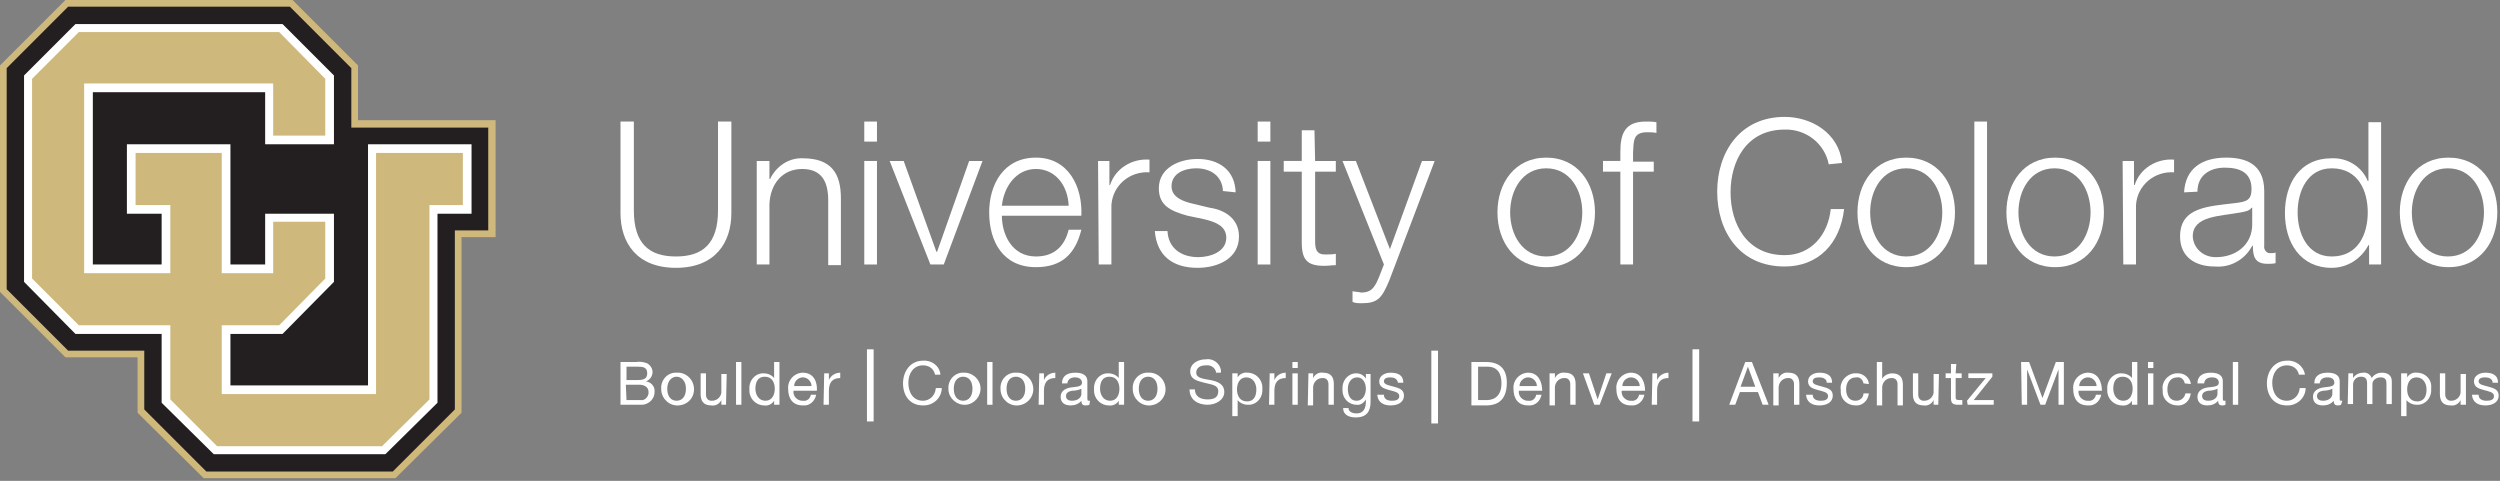 <?xml version="1.0" encoding="utf-8"?>
<!-- Generator: Adobe Illustrator 27.6.1, SVG Export Plug-In . SVG Version: 6.00 Build 0)  -->
<svg version="1.1" id="Layer_1_copy" xmlns="http://www.w3.org/2000/svg" xmlns:xlink="http://www.w3.org/1999/xlink" x="0px"
	 y="0px" viewBox="0 0 374.3 72" style="enable-background:new 0 0 374.3 72;" xml:space="preserve">
<rect x="0" y="0" width="374.3" height="72" fill="#808080" stroke="none"/>
<style type="text/css">
	.st0{fill:#FFFFFF;}
	.st1{fill:none;stroke:#FFFFFF;}
	.st2{fill:#CFB87C;}
	.st3{fill:#231F20;}
</style>
<path class="st0" d="M92.9,18.2h2v13.3c0,5,2.3,6.9,6.3,6.9s6.3-1.9,6.3-6.9V18.2h2v13.7c0,4.4-2.4,8.2-8.3,8.2s-8.3-3.8-8.3-8.2
	L92.9,18.2z"/>
<path class="st0" d="M113.3,24.1h1.9v2.7h0.1c0.9-1.9,2.8-3.2,4.9-3.1c4.3,0,5.7,2.3,5.7,6v10h-1.9v-9.7c0-2.7-0.9-4.7-3.9-4.7
	s-4.8,2.3-4.9,5.3v9h-1.9L113.3,24.1z"/>
<path class="st0" d="M129.4,18.2h1.9v3h-1.9V18.2z M129.4,24.1h1.9v15.5h-1.9V24.1z"/>
<path class="st0" d="M133.2,24.1h2.1l4.9,13.6h0.1l4.8-13.6h2l-5.8,15.5h-2L133.2,24.1z"/>
<path class="st0" d="M150,32.3c0,2.8,1.5,6.1,5.1,6.1c2.8,0,4.3-1.6,4.9-4h1.9C161,38,159,40,155.1,40c-4.9,0-7-3.8-7-8.2
	c0-4.1,2.1-8.2,7-8.2s7,4.4,6.8,8.7L150,32.3z M160,30.8c-0.1-2.9-1.9-5.5-4.9-5.5s-4.8,2.7-5.1,5.5H160z"/>
<path class="st0" d="M164.4,24.1h1.7v3.6h0.1c0.8-2.5,3.3-4,5.9-3.8v1.9c-2.9-0.2-5.5,1.9-5.7,4.9c0,0.2,0,0.4,0,0.7v8.2h-1.9
	L164.4,24.1z"/>
<path class="st0" d="M183.1,28.6c-0.1-2.3-1.9-3.4-4-3.4c-1.7,0-3.7,0.7-3.7,2.7c0,1.7,1.9,2.3,3.2,2.6l2.5,0.6
	c2.2,0.3,4.4,1.6,4.4,4.3c0,3.4-3.3,4.7-6.2,4.7c-3.6,0-6.1-1.7-6.4-5.5h1.9c0.1,2.5,2,3.9,4.6,3.9c1.8,0,4.2-0.8,4.2-2.9
	c0-1.8-1.7-2.4-3.4-2.8l-2.4-0.5c-2.5-0.7-4.3-1.5-4.3-4.1c0-3.1,3.1-4.4,5.8-4.4c3.1,0,5.6,1.6,5.7,5L183.1,28.6z"/>
<path class="st0" d="M188.3,18.2h1.9v3h-1.9V18.2z M188.3,24.1h1.9v15.5h-1.9V24.1z"/>
<path class="st0" d="M196.9,24.1h3.1v1.6h-3.1v10.4c0,1.2,0.2,2,1.5,2c0.5,0,1.1,0,1.6-0.1v1.7c-0.6,0-1.1,0.1-1.7,0.1
	c-2.5,0-3.4-0.8-3.4-3.5V25.7h-2.7v-1.6h2.7v-4.6h1.9L196.9,24.1z"/>
<path class="st0" d="M201,24.1h2l5.1,13.2l4.8-13.2h1.9L208,42c-1.1,2.6-1.7,3.4-4.1,3.4c-0.5,0-1,0-1.4-0.2v-1.6
	c0.4,0.1,0.9,0.1,1.3,0.2c1.7,0,2.1-1,2.7-2.4l0.7-1.8L201,24.1z"/>
<path class="st0" d="M238.8,31.8c0,4.4-2.6,8.2-7.3,8.2s-7.3-3.8-7.3-8.2s2.6-8.2,7.3-8.2S238.8,27.4,238.8,31.8z M226.1,31.8
	c0,3.3,1.8,6.6,5.4,6.6s5.4-3.3,5.4-6.6s-1.8-6.6-5.4-6.6S226.1,28.5,226.1,31.8L226.1,31.8z"/>
<path class="st0" d="M247.6,25.7h-3.1v13.9h-1.9V25.7H240v-1.6h2.6v-1.4c0-2.7,0.7-4.5,3.8-4.5c0.5,0,1.1,0,1.6,0.1v1.6
	c-0.5-0.1-0.9-0.1-1.4-0.1c-2.1,0-2,1.3-2.1,3v1.4h3.1L247.6,25.7z"/>
<path class="st0" d="M273.8,24.6c-0.6-3.1-3.4-5.3-6.6-5.2c-5.7,0-8.1,4.7-8.1,9.4s2.4,9.4,8.1,9.4c4,0,6.5-3.1,6.9-6.9h2
	c-0.6,5.2-3.9,8.6-8.9,8.6c-6.8,0-10.1-5.3-10.1-11.2s3.4-11.2,10.1-11.2c4,0,8.1,2.4,8.6,6.9L273.8,24.6z"/>
<path class="st0" d="M292.7,31.8c0,4.4-2.6,8.2-7.3,8.2s-7.3-3.8-7.3-8.2s2.6-8.2,7.3-8.2S292.7,27.4,292.7,31.8z M280,31.8
	c0,3.3,1.8,6.6,5.4,6.6s5.4-3.3,5.4-6.6s-1.8-6.6-5.4-6.6S280,28.5,280,31.8L280,31.8z"/>
<path class="st0" d="M295.6,18.2h1.9v21.4h-1.9V18.2z"/>
<path class="st0" d="M315,31.8c0,4.4-2.6,8.2-7.3,8.2s-7.3-3.8-7.3-8.2s2.6-8.2,7.3-8.2S315,27.4,315,31.8z M302.2,31.8
	c0,3.3,1.8,6.6,5.4,6.6s5.4-3.3,5.4-6.6s-1.8-6.6-5.4-6.6S302.2,28.5,302.2,31.8L302.2,31.8z"/>
<path class="st0" d="M317.8,24.1h1.7v3.6h0.1c0.8-2.5,3.3-4,5.9-3.8v1.9c-2.9-0.2-5.5,1.9-5.7,4.9c0,0.2,0,0.4,0,0.7v8.2h-1.9
	L317.8,24.1z"/>
<path class="st0" d="M327,28.8c0.2-3.6,2.7-5.2,6.3-5.2c2.7,0,5.7,0.8,5.7,5v8.2c-0.1,0.5,0.3,1.1,0.8,1.1c0.1,0,0.2,0,0.3,0
	c0.2,0,0.4,0,0.6-0.1v1.6c-0.4,0.1-0.8,0.1-1.2,0.1c-1.9,0-2.2-1.1-2.2-2.7h-0.1c-1.1,2.1-3.3,3.3-5.6,3.1c-2.9,0-5.2-1.4-5.2-4.5
	c0-4.4,4.2-4.5,8.3-5c1.6-0.2,2.4-0.4,2.4-2.1c0-2.5-1.8-3.2-4-3.2s-4.1,1.1-4.1,3.6L327,28.8z M337.1,31.1L337.1,31.1
	c-0.3,0.5-1.1,0.6-1.6,0.7c-3.2,0.6-7.2,0.5-7.2,3.6c0.1,1.8,1.6,3.1,3.4,3.1c0,0,0.1,0,0.1,0c2.9,0,5.4-1.8,5.4-4.9V31.1z"/>
<path class="st0" d="M356.4,39.6h-1.7v-2.9h-0.1c-1.1,2.1-3.2,3.4-5.5,3.4c-4.7,0-7-3.8-7-8.2s2.2-8.2,7-8.2
	c2.3-0.1,4.5,1.2,5.4,3.4h0.1v-8.8h1.9V39.6z M349.1,38.4c4,0,5.4-3.4,5.4-6.6s-1.4-6.6-5.4-6.6c-3.6,0-5.1,3.4-5.1,6.6
	S345.5,38.4,349.1,38.4z"/>
<path class="st0" d="M373.9,31.8c0,4.4-2.6,8.2-7.3,8.2s-7.3-3.8-7.3-8.2s2.6-8.2,7.3-8.2S373.9,27.4,373.9,31.8z M361.1,31.8
	c0,3.3,1.8,6.6,5.4,6.6s5.4-3.3,5.4-6.6s-1.8-6.6-5.4-6.6S361.1,28.5,361.1,31.8z"/>
<line class="st1" x1="130.3" y1="52.3" x2="130.3" y2="63.1"/>
<line class="st1" x1="214.8" y1="52.5" x2="214.8" y2="63.4"/>
<line class="st1" x1="253.9" y1="52.3" x2="253.9" y2="63.1"/>
<path class="st0" d="M92.9,54.2h2.3c0.6-0.1,1.2,0,1.7,0.2c0.5,0.3,0.8,0.8,0.8,1.3c0,0.6-0.4,1.2-1,1.4l0,0
	c0.8,0.1,1.4,0.8,1.3,1.6c0,1-0.8,1.8-1.8,1.9c-0.1,0-0.1,0-0.2,0h-3.1V54.2z M93.8,56.9h1.7c1,0,1.4-0.3,1.4-1c0-0.9-0.6-1-1.4-1
	h-1.7V56.9z M93.8,59.9h2.1c0.6,0.1,1.1-0.4,1.2-1c0-0.1,0-0.1,0-0.2c0-0.8-0.7-1.1-1.4-1.1h-2L93.8,59.9z"/>
<path class="st0" d="M101.3,55.8c1.3-0.1,2.5,0.9,2.6,2.3s-0.9,2.5-2.3,2.6c-1.3,0.1-2.5-0.9-2.6-2.3c0-0.1,0-0.1,0-0.2
	c-0.1-1.2,0.8-2.3,2-2.4C101.1,55.8,101.2,55.8,101.3,55.8z M101.3,60c0.8,0,1.4-0.6,1.4-1.8s-0.7-1.8-1.4-1.8s-1.4,0.6-1.4,1.8
	S100.5,60,101.3,60L101.3,60z"/>
<path class="st0" d="M108.7,60.6H108v-0.7l0,0c-0.3,0.6-0.9,0.9-1.5,0.8c-1.2,0-1.6-0.7-1.6-1.7v-3.1h0.8v3.2c0,0.5,0.3,0.9,0.8,0.9
	c0,0,0.1,0,0.1,0c0.7,0,1.3-0.5,1.4-1.2c0-0.1,0-0.2,0-0.2v-2.6h0.8L108.7,60.6z"/>
<path class="st0" d="M110.2,54.2h0.8v6.4h-0.8L110.2,54.2z"/>
<path class="st0" d="M116.7,60.6h-0.8V60l0,0c-0.3,0.5-0.9,0.8-1.5,0.7c-1.2,0-2.2-1-2.2-2.2c0-0.1,0-0.2,0-0.2
	c-0.1-1.2,0.7-2.3,1.9-2.4c0.1,0,0.2,0,0.3,0c0.6,0,1.2,0.3,1.5,0.7l0,0v-2.4h0.8L116.7,60.6z M114.6,60c1,0,1.4-0.9,1.4-1.8
	s-0.4-1.8-1.5-1.8s-1.4,0.9-1.4,1.8S113.6,60,114.6,60z"/>
<path class="st0" d="M122.2,59.1c-0.2,1-1,1.7-2,1.6c-1.5,0-2.2-1-2.2-2.5c-0.1-1.2,0.8-2.3,2.1-2.4c0,0,0.1,0,0.1,0
	c1.7,0,2.2,1.5,2.1,2.7h-3.5c-0.1,0.8,0.5,1.4,1.2,1.5c0.1,0,0.2,0,0.2,0c0.6,0.1,1.1-0.3,1.2-0.9L122.2,59.1z M121.5,57.8
	c0-0.7-0.6-1.3-1.3-1.3c-0.7,0-1.3,0.6-1.3,1.3H121.5z"/>
<path class="st0" d="M123.4,55.9h0.7v1l0,0c0.3-0.7,1-1.1,1.7-1.1v0.8c-1.2,0-1.7,0.7-1.7,1.9v2.1h-0.8L123.4,55.9z"/>
<path class="st0" d="M140,56.1c-0.2-0.9-0.9-1.4-1.8-1.4c-1.5,0-2.2,1.3-2.2,2.6s0.6,2.7,2.2,2.7c1,0,1.8-0.8,1.9-1.8c0,0,0,0,0-0.1
	h0.9c0,1.4-1.2,2.6-2.7,2.6c0,0-0.1,0-0.1,0c-2,0-3-1.5-3-3.3s1.1-3.4,3-3.4c1.3-0.1,2.5,0.8,2.6,2.1L140,56.1z"/>
<path class="st0" d="M144.2,55.8c1.3-0.1,2.5,0.9,2.6,2.2s-0.9,2.5-2.2,2.6c-1.3,0.1-2.5-0.9-2.6-2.2c0-0.1,0-0.1,0-0.2
	c-0.1-1.2,0.8-2.3,2-2.4C144.1,55.8,144.1,55.8,144.2,55.8z M144.2,60c0.8,0,1.4-0.6,1.4-1.8s-0.6-1.8-1.4-1.8s-1.4,0.6-1.4,1.8
	S143.4,60,144.2,60L144.2,60z"/>
<path class="st0" d="M147.8,54.2h0.8v6.4h-0.8V54.2z"/>
<path class="st0" d="M152.1,55.8c1.3-0.1,2.5,0.9,2.6,2.3c0.1,1.3-0.9,2.5-2.3,2.6c-1.3,0.1-2.5-0.9-2.6-2.3c0-0.1,0-0.1,0-0.2
	c-0.1-1.2,0.8-2.3,2-2.4C151.9,55.8,152,55.8,152.1,55.8z M152.1,60c0.8,0,1.4-0.6,1.4-1.8s-0.6-1.8-1.4-1.8s-1.4,0.6-1.4,1.8
	S151.3,60,152.1,60L152.1,60z"/>
<path class="st0" d="M155.6,55.9h0.7v1l0,0c0.3-0.7,1-1.1,1.7-1.1v0.8c-1.2,0-1.7,0.7-1.7,1.9v2.1h-0.8L155.6,55.9z"/>
<path class="st0" d="M163.1,60.6c-0.2,0.1-0.4,0.1-0.6,0.1c-0.4,0-0.6-0.2-0.6-0.7c-0.4,0.5-1,0.7-1.6,0.7c-0.9,0-1.5-0.4-1.5-1.3
	s0.8-1.3,1.6-1.4s1.6-0.1,1.6-0.7s-0.6-0.8-1-0.8c-0.6,0-1.1,0.2-1.2,0.9H159c0-1.2,0.9-1.6,2-1.6c0.8,0,1.8,0.2,1.8,1.3v2.4
	c0,0.4,0,0.5,0.2,0.5c0.1,0,0.2,0,0.2,0L163.1,60.6z M161.9,58.2c-0.4,0.2-0.9,0.3-1.4,0.3c-0.5,0.1-0.9,0.3-0.9,0.8
	s0.4,0.7,0.9,0.7c1,0,1.4-0.6,1.4-1L161.9,58.2z"/>
<path class="st0" d="M168.3,60.6h-0.8V60l0,0c-0.3,0.5-0.9,0.8-1.5,0.7c-1.2,0-2.2-1-2.2-2.2c0-0.1,0-0.2,0-0.2
	c-0.1-1.2,0.7-2.3,1.9-2.4c0.1,0,0.2,0,0.3,0c0.6,0,1.2,0.3,1.5,0.7l0,0v-2.4h0.8L168.3,60.6z M166.2,60c1,0,1.4-0.9,1.4-1.8
	s-0.4-1.8-1.5-1.8s-1.4,0.9-1.4,1.8S165.2,60,166.2,60z"/>
<path class="st0" d="M171.9,55.8c1.3-0.1,2.5,0.9,2.6,2.3c0.1,1.3-0.9,2.5-2.3,2.6c-1.3,0.1-2.5-0.9-2.6-2.3c0-0.1,0-0.1,0-0.2
	c-0.1-1.2,0.8-2.3,2-2.4C171.7,55.8,171.8,55.8,171.9,55.8z M171.9,60c0.8,0,1.4-0.6,1.4-1.8s-0.6-1.8-1.4-1.8s-1.4,0.6-1.4,1.8
	S171.1,60,171.9,60L171.9,60z"/>
<path class="st0" d="M182.1,56c0-0.8-0.7-1.4-1.5-1.3c0,0-0.1,0-0.1,0c-0.7,0-1.4,0.3-1.4,1.1s1,0.9,2.1,1.1s2.1,0.6,2.1,1.8
	s-1.3,1.9-2.5,1.9c-1.4,0-2.7-0.7-2.7-2.3h0.8c0,1.1,0.9,1.5,1.9,1.5c0.8,0,1.6-0.2,1.6-1.2s-1-1-2.1-1.3s-2.1-0.5-2.1-1.7
	s1.2-1.8,2.3-1.8c1.1-0.2,2.2,0.6,2.3,1.7c0,0.1,0,0.2,0,0.3H182.1z"/>
<path class="st0" d="M184.5,55.9h0.8v0.6l0,0c0.3-0.5,0.9-0.8,1.5-0.7c1.2,0,2.2,1,2.2,2.2c0,0.1,0,0.2,0,0.2
	c0.1,1.2-0.7,2.3-1.9,2.4c-0.1,0-0.2,0-0.3,0c-0.6,0-1.2-0.3-1.5-0.7l0,0v2.4h-0.8L184.5,55.9z M186.6,56.5c-1,0-1.4,0.9-1.4,1.8
	s0.4,1.8,1.5,1.8s1.4-0.9,1.4-1.8S187.6,56.5,186.6,56.5z"/>
<path class="st0" d="M190.1,55.9h0.7v1l0,0c0.3-0.7,1-1.1,1.7-1.1v0.8c-1.2,0-1.7,0.7-1.7,1.9v2.1h-0.8L190.1,55.9z"/>
<path class="st0" d="M194.3,55.1h-0.8v-0.9h0.8V55.1z M193.5,55.9h0.8v4.7h-0.8V55.9z"/>
<path class="st0" d="M195.9,55.9h0.7v0.7l0,0c0.3-0.6,0.9-0.9,1.5-0.8c1.2,0,1.6,0.7,1.6,1.7v3.1h-0.8v-3.1c0-0.5-0.3-0.9-0.8-0.9
	c0,0-0.1,0-0.1,0c-0.7,0-1.3,0.5-1.4,1.3c0,0.1,0,0.2,0,0.2v2.6h-0.8L195.9,55.9z"/>
<path class="st0" d="M205.2,60.2c0,1.5-0.7,2.3-2.2,2.3c-0.9,0-1.9-0.3-1.9-1.4h0.8c0,0.6,0.7,0.8,1.2,0.8c1,0,1.4-0.7,1.4-1.8v-0.3
	l0,0c-0.3,0.5-0.8,0.9-1.4,0.8c-1.2,0-2.1-1-2.1-2.1c0-0.1,0-0.2,0-0.2c-0.1-1.2,0.7-2.3,1.9-2.4c0.1,0,0.2,0,0.2,0
	c0.6,0,1.1,0.3,1.4,0.8l0,0v-0.7h0.7L205.2,60.2z M204.5,58.2c0-0.8-0.4-1.7-1.3-1.7s-1.4,0.8-1.4,1.7s0.3,1.8,1.3,1.8
	S204.5,59,204.5,58.2L204.5,58.2z"/>
<path class="st0" d="M207.2,59.1c0,0.7,0.6,0.9,1.2,0.9c0.5,0,1.1-0.1,1.1-0.7s-0.8-0.7-1.5-0.9s-1.5-0.4-1.5-1.3s0.9-1.3,1.7-1.3
	c1,0,1.9,0.3,1.9,1.5h-0.8c-0.1-0.6-0.6-0.8-1.1-0.8s-1,0.1-1,0.6s0.8,0.6,1.5,0.8s1.5,0.4,1.5,1.3c0,1.1-1,1.5-2,1.5
	s-1.9-0.4-2-1.6L207.2,59.1z"/>
<path class="st0" d="M220.3,54.2h2.2c2,0,3.1,1,3.1,3.1s-0.9,3.4-3.1,3.4h-2.2V54.2z M221.2,59.9h1.4c0.6,0,2.2-0.2,2.2-2.5
	c0-1.5-0.6-2.5-2.1-2.5h-1.4V59.9z"/>
<path class="st0" d="M230.8,59.1c-0.2,1-1,1.7-2,1.6c-1.5,0-2.2-1-2.2-2.5c-0.1-1.2,0.8-2.3,2.1-2.4c0,0,0.1,0,0.1,0
	c1.6,0,2.1,1.5,2.1,2.7h-3.5c-0.1,0.8,0.5,1.4,1.2,1.5c0.1,0,0.2,0,0.2,0c0.6,0.1,1.1-0.3,1.2-0.9L230.8,59.1z M230.1,57.8
	c0-0.7-0.6-1.3-1.3-1.3c-0.7,0-1.3,0.6-1.3,1.3c0,0,0,0,0,0H230.1z"/>
<path class="st0" d="M232.1,55.9h0.7v0.7l0,0c0.3-0.6,0.9-0.9,1.5-0.8c1.2,0,1.6,0.7,1.6,1.7v3.1h-0.8v-3.1c0-0.5-0.3-0.9-0.8-0.9
	c0,0-0.1,0-0.1,0c-0.7,0-1.3,0.5-1.4,1.3c0,0.1,0,0.2,0,0.2v2.6h-0.8V55.9z"/>
<path class="st0" d="M239.5,60.6h-0.8l-1.7-4.7h0.9l1.3,3.9l0,0l1.3-3.9h0.8L239.5,60.6z"/>
<path class="st0" d="M246.2,59.1c-0.2,1-1,1.7-2,1.6c-1.5,0-2.2-1-2.2-2.5c-0.1-1.2,0.8-2.3,2.1-2.4c0,0,0.1,0,0.1,0
	c1.6,0,2.1,1.5,2.1,2.7h-3.5c-0.1,0.8,0.5,1.4,1.2,1.5c0.1,0,0.2,0,0.2,0c0.6,0.1,1.1-0.3,1.2-0.9L246.2,59.1z M245.5,57.8
	c0-0.7-0.6-1.3-1.3-1.3c-0.7,0-1.3,0.6-1.3,1.3c0,0,0,0,0,0H245.5z"/>
<path class="st0" d="M247.4,55.9h0.7v1l0,0c0.3-0.7,1-1.1,1.7-1.1v0.8c-1.2,0-1.7,0.7-1.7,1.9v2.1h-0.8L247.4,55.9z"/>
<path class="st0" d="M261.3,54.2h1l2.5,6.4h-0.9l-0.7-1.9h-2.7l-0.7,1.9h-0.9L261.3,54.2z M260.6,57.9h2.2l-1.1-3l0,0L260.6,57.9z"
	/>
<path class="st0" d="M265.6,55.9h0.7v0.7l0,0c0.3-0.6,0.9-0.9,1.5-0.8c1.2,0,1.6,0.7,1.6,1.7v3.1h-0.8v-3.1c0-0.5-0.3-0.9-0.8-0.9
	c0,0-0.1,0-0.1,0c-0.7,0-1.3,0.5-1.4,1.3c0,0.1,0,0.2,0,0.2v2.6h-0.8V55.9z"/>
<path class="st0" d="M271.4,59.1c0,0.7,0.6,0.9,1.2,0.9c0.5,0,1.1-0.1,1.1-0.7s-0.8-0.7-1.5-0.9s-1.5-0.4-1.5-1.3s0.9-1.3,1.7-1.3
	c1,0,1.9,0.3,1.9,1.5h-0.8c0-0.6-0.6-0.8-1.1-0.8s-1,0.1-1,0.6s0.8,0.6,1.5,0.8s1.5,0.4,1.5,1.3c0,1.1-1,1.5-2,1.5s-1.9-0.4-2-1.6
	L271.4,59.1z"/>
<path class="st0" d="M279,57.4c-0.1-0.6-0.6-1-1.1-0.9c-1.1,0-1.5,0.9-1.5,1.8s0.4,1.7,1.4,1.7c0.7,0,1.2-0.5,1.2-1.1h0.8
	c-0.1,1.1-1,1.9-2,1.8c-1.2,0-2.2-0.9-2.2-2c0-0.1,0-0.2,0-0.3c-0.2-1.2,0.7-2.3,1.9-2.5c0.1,0,0.2,0,0.3,0c1-0.1,1.9,0.6,2,1.5
	c0,0,0,0,0,0.1L279,57.4z"/>
<path class="st0" d="M281,54.2h0.8v2.5l0,0c0.3-0.5,0.9-0.8,1.5-0.8c1.2,0,1.6,0.7,1.6,1.7v3.1h-0.8v-3.2c0-0.5-0.3-0.9-0.8-0.9
	c0,0-0.1,0-0.1,0c-0.7,0-1.3,0.5-1.4,1.3c0,0.1,0,0.2,0,0.2v2.6H281V54.2z"/>
<path class="st0" d="M290.2,60.6h-0.7v-0.7l0,0c-0.3,0.6-0.9,0.9-1.5,0.8c-1.2,0-1.6-0.7-1.6-1.7v-3.1h0.8v3.2
	c0,0.5,0.3,0.9,0.8,0.9c0,0,0.1,0,0.1,0c0.7,0,1.3-0.5,1.4-1.2c0-0.1,0-0.2,0-0.2v-2.6h0.8L290.2,60.6z"/>
<path class="st0" d="M292.8,55.9h0.9v0.7h-0.9v2.9c0,0.3,0.1,0.4,0.6,0.4h0.4v0.7h-0.6c-0.8,0-1.1-0.2-1.1-1v-3h-0.8v-0.7h0.8v-1.4
	h0.8L292.8,55.9z"/>
<path class="st0" d="M294.5,60l2.8-3.4h-2.6v-0.7h3.6v0.5l-2.8,3.5h3v0.7h-3.9L294.5,60z"/>
<path class="st0" d="M302.6,54.2h1.2l2,5.4l2-5.4h1.2v6.4h-0.8v-5.3l0,0l-2,5.3h-0.7l-2-5.3l0,0v5.3h-0.8L302.6,54.2z"/>
<path class="st0" d="M314.6,59.1c-0.2,1-1,1.7-2,1.6c-1.5,0-2.2-1-2.2-2.5c-0.1-1.2,0.8-2.3,2.1-2.4c0,0,0.1,0,0.1,0
	c1.6,0,2.1,1.5,2.1,2.7h-3.5c-0.1,0.8,0.5,1.4,1.2,1.5c0.1,0,0.2,0,0.2,0c0.6,0.1,1.1-0.3,1.2-0.9L314.6,59.1z M313.9,57.8
	c0-0.7-0.6-1.3-1.3-1.3c-0.7,0-1.3,0.6-1.3,1.3c0,0,0,0,0,0H313.9z"/>
<path class="st0" d="M320,60.6h-0.8V60l0,0c-0.3,0.5-0.9,0.8-1.5,0.7c-1.2,0-2.2-1-2.2-2.2c0-0.1,0-0.2,0-0.2
	c-0.1-1.2,0.7-2.3,1.9-2.4c0.1,0,0.2,0,0.3,0c0.6,0,1.2,0.3,1.5,0.7l0,0v-2.4h0.8V60.6z M317.9,60c1,0,1.4-0.9,1.4-1.8
	s-0.4-1.8-1.5-1.8s-1.4,0.9-1.4,1.8S316.9,60,317.9,60z"/>
<path class="st0" d="M322.4,55.1h-0.8v-0.9h0.8V55.1z M321.6,55.9h0.8v4.7h-0.8V55.9z"/>
<path class="st0" d="M327.1,57.4c-0.1-0.6-0.6-1-1.1-0.9c-1.1,0-1.5,0.9-1.5,1.8s0.4,1.7,1.4,1.7c0.7,0,1.2-0.5,1.3-1.1c0,0,0,0,0,0
	h0.8c-0.1,1.1-1,1.9-2,1.8c0,0,0,0,0,0c-1.2,0-2.2-0.9-2.2-2c0-0.1,0-0.2,0-0.3c-0.2-1.2,0.7-2.3,1.9-2.5c0.1,0,0.2,0,0.3,0
	c1-0.1,1.9,0.6,2,1.5c0,0,0,0,0,0.1L327.1,57.4z"/>
<path class="st0" d="M333.2,60.6c-0.2,0.1-0.4,0.1-0.5,0.1c-0.4,0-0.6-0.2-0.6-0.7c-0.4,0.5-1,0.7-1.6,0.7c-0.9,0-1.5-0.4-1.5-1.3
	s0.8-1.3,1.6-1.4s1.6-0.1,1.6-0.7s-0.5-0.8-1-0.8c-0.6,0-1.1,0.2-1.2,0.9H329c0-1.2,0.9-1.6,2-1.6c0.8,0,1.8,0.2,1.8,1.3v2.4
	c0,0.4,0,0.5,0.2,0.5c0.1,0,0.2,0,0.2,0V60.6z M332,58.2c-0.4,0.2-0.9,0.3-1.4,0.3c-0.5,0.1-0.9,0.3-0.9,0.8s0.4,0.7,0.9,0.7
	c1,0,1.4-0.6,1.4-1L332,58.2z"/>
<path class="st0" d="M334.3,54.2h0.8v6.4h-0.8V54.2z"/>
<path class="st0" d="M344.2,56.1c-0.2-0.9-0.9-1.4-1.8-1.4c-1.5,0-2.2,1.3-2.2,2.6s0.6,2.7,2.2,2.7c1,0,1.8-0.8,1.9-1.8
	c0,0,0,0,0-0.1h0.9c0,1.4-1.2,2.6-2.7,2.6c0,0-0.1,0-0.1,0c-2,0-3-1.5-3-3.3s1.1-3.4,3-3.4c1.3-0.1,2.5,0.8,2.7,2.1H344.2z"/>
<path class="st0" d="M350.5,60.6c-0.2,0.1-0.4,0.1-0.5,0.1c-0.4,0-0.6-0.2-0.6-0.7c-0.4,0.5-1,0.7-1.6,0.7c-0.9,0-1.5-0.4-1.5-1.3
	s0.8-1.3,1.6-1.4s1.6-0.1,1.6-0.7s-0.5-0.8-1-0.8c-0.6,0-1.1,0.2-1.2,0.9h-0.8c0-1.2,0.9-1.6,2-1.6c0.8,0,1.8,0.2,1.8,1.3v2.4
	c0,0.4,0,0.5,0.2,0.5c0.1,0,0.2,0,0.2,0L350.5,60.6z M349.2,58.2c-0.4,0.2-0.9,0.3-1.4,0.3c-0.5,0.1-0.9,0.3-0.9,0.8
	s0.4,0.7,0.9,0.7c1,0,1.4-0.6,1.4-1L349.2,58.2z"/>
<path class="st0" d="M351.6,55.9h0.7v0.7l0,0c0.3-0.5,0.9-0.8,1.5-0.8c0.6-0.1,1.1,0.3,1.3,0.8c0.3-0.5,0.9-0.8,1.5-0.8
	c0.9,0,1.5,0.4,1.5,1.3v3.4h-0.8v-3c0-0.6-0.1-1-0.9-1c-0.6,0-1.2,0.4-1.2,1c0,0,0,0.1,0,0.1v2.9h-0.8v-3.1c0-0.6-0.2-1-0.9-1
	c-0.7,0-1.2,0.5-1.2,1.2v2.9h-0.8L351.6,55.9z"/>
<path class="st0" d="M359.6,55.9h0.8v0.6l0,0c0.3-0.5,0.9-0.8,1.5-0.7c1.2,0,2.2,1,2.1,2.2c0,0.1,0,0.2,0,0.2
	c0.1,1.2-0.7,2.3-1.9,2.4c-0.1,0-0.2,0-0.3,0c-0.6,0-1.2-0.3-1.5-0.7l0,0v2.4h-0.8V55.9z M361.8,56.5c-1,0-1.4,0.9-1.4,1.8
	s0.4,1.8,1.5,1.8s1.4-0.9,1.4-1.8S362.8,56.5,361.8,56.5L361.8,56.5z"/>
<path class="st0" d="M369.1,60.6h-0.7v-0.7l0,0c-0.3,0.6-0.9,0.9-1.5,0.8c-1.2,0-1.6-0.7-1.6-1.7v-3.1h0.8v3.2
	c0,0.5,0.4,0.9,0.8,0.9c0,0,0,0,0.1,0c0.7,0,1.3-0.5,1.4-1.2c0-0.1,0-0.2,0-0.2v-2.6h0.8V60.6z"/>
<path class="st0" d="M371.1,59.1c0,0.7,0.6,0.9,1.2,0.9c0.5,0,1.1-0.1,1.1-0.7s-0.8-0.7-1.5-0.9s-1.5-0.4-1.5-1.3s0.9-1.3,1.7-1.3
	c1,0,1.9,0.3,1.9,1.5h-0.8c0-0.6-0.6-0.8-1.1-0.8s-1,0.1-1,0.6s0.8,0.6,1.5,0.8s1.5,0.4,1.5,1.3c0,1.1-1,1.5-2,1.5s-1.9-0.4-2-1.6
	L371.1,59.1z"/>
<polygon class="st2" points="9.8,0 0,9.8 0,43.7 9.8,53.5 20.6,53.5 20.6,61.8 30.5,71.6 59.2,71.6 69.1,61.8 69.1,35.5 74.2,35.5 
	74.2,18 53.6,18 53.6,9.8 43.8,0 "/>
<polygon class="st3" points="43.4,1 52.6,10.2 52.6,19.1 73.1,19.1 73.1,34.5 68.1,34.5 68.1,61.3 58.8,70.6 30.9,70.6 21.6,61.3 
	21.6,52.5 10.2,52.5 1,43.3 1,10.2 10.2,1 "/>
<polygon class="st0" points="11.3,50 24.2,50 24.2,60.3 32,68 57.7,68 65.5,60.3 65.5,32 70.6,32 70.6,21.6 55.1,21.6 55.1,57.7 
	34.5,57.7 34.5,50 42.3,50 50,42.2 50,32 39.7,32 39.7,39.6 34.5,39.6 34.5,21.6 19,21.6 19,32 24.2,32 24.2,39.6 13.9,39.6 
	13.9,13.8 39.7,13.8 39.7,21.6 50,21.6 50,11.3 42.3,3.6 11.3,3.6 3.6,11.3 3.6,42.2 "/>
<polygon class="st2" points="33.2,48.7 41.8,48.7 48.7,41.7 48.7,33.2 40.9,33.2 40.9,40.9 33.2,40.9 33.2,22.9 20.3,22.9 
	20.3,30.7 25.5,30.7 25.5,40.9 12.6,40.9 12.6,12.5 40.9,12.5 40.9,20.3 48.7,20.3 48.7,11.8 41.8,4.8 11.8,4.8 4.8,11.8 4.8,41.7 
	11.8,48.7 25.5,48.7 25.5,59.8 32.5,66.8 57.2,66.8 64.3,59.8 64.3,30.7 69.3,30.7 69.3,22.9 56.3,22.9 56.3,59 33.2,59 "/>
</svg>
